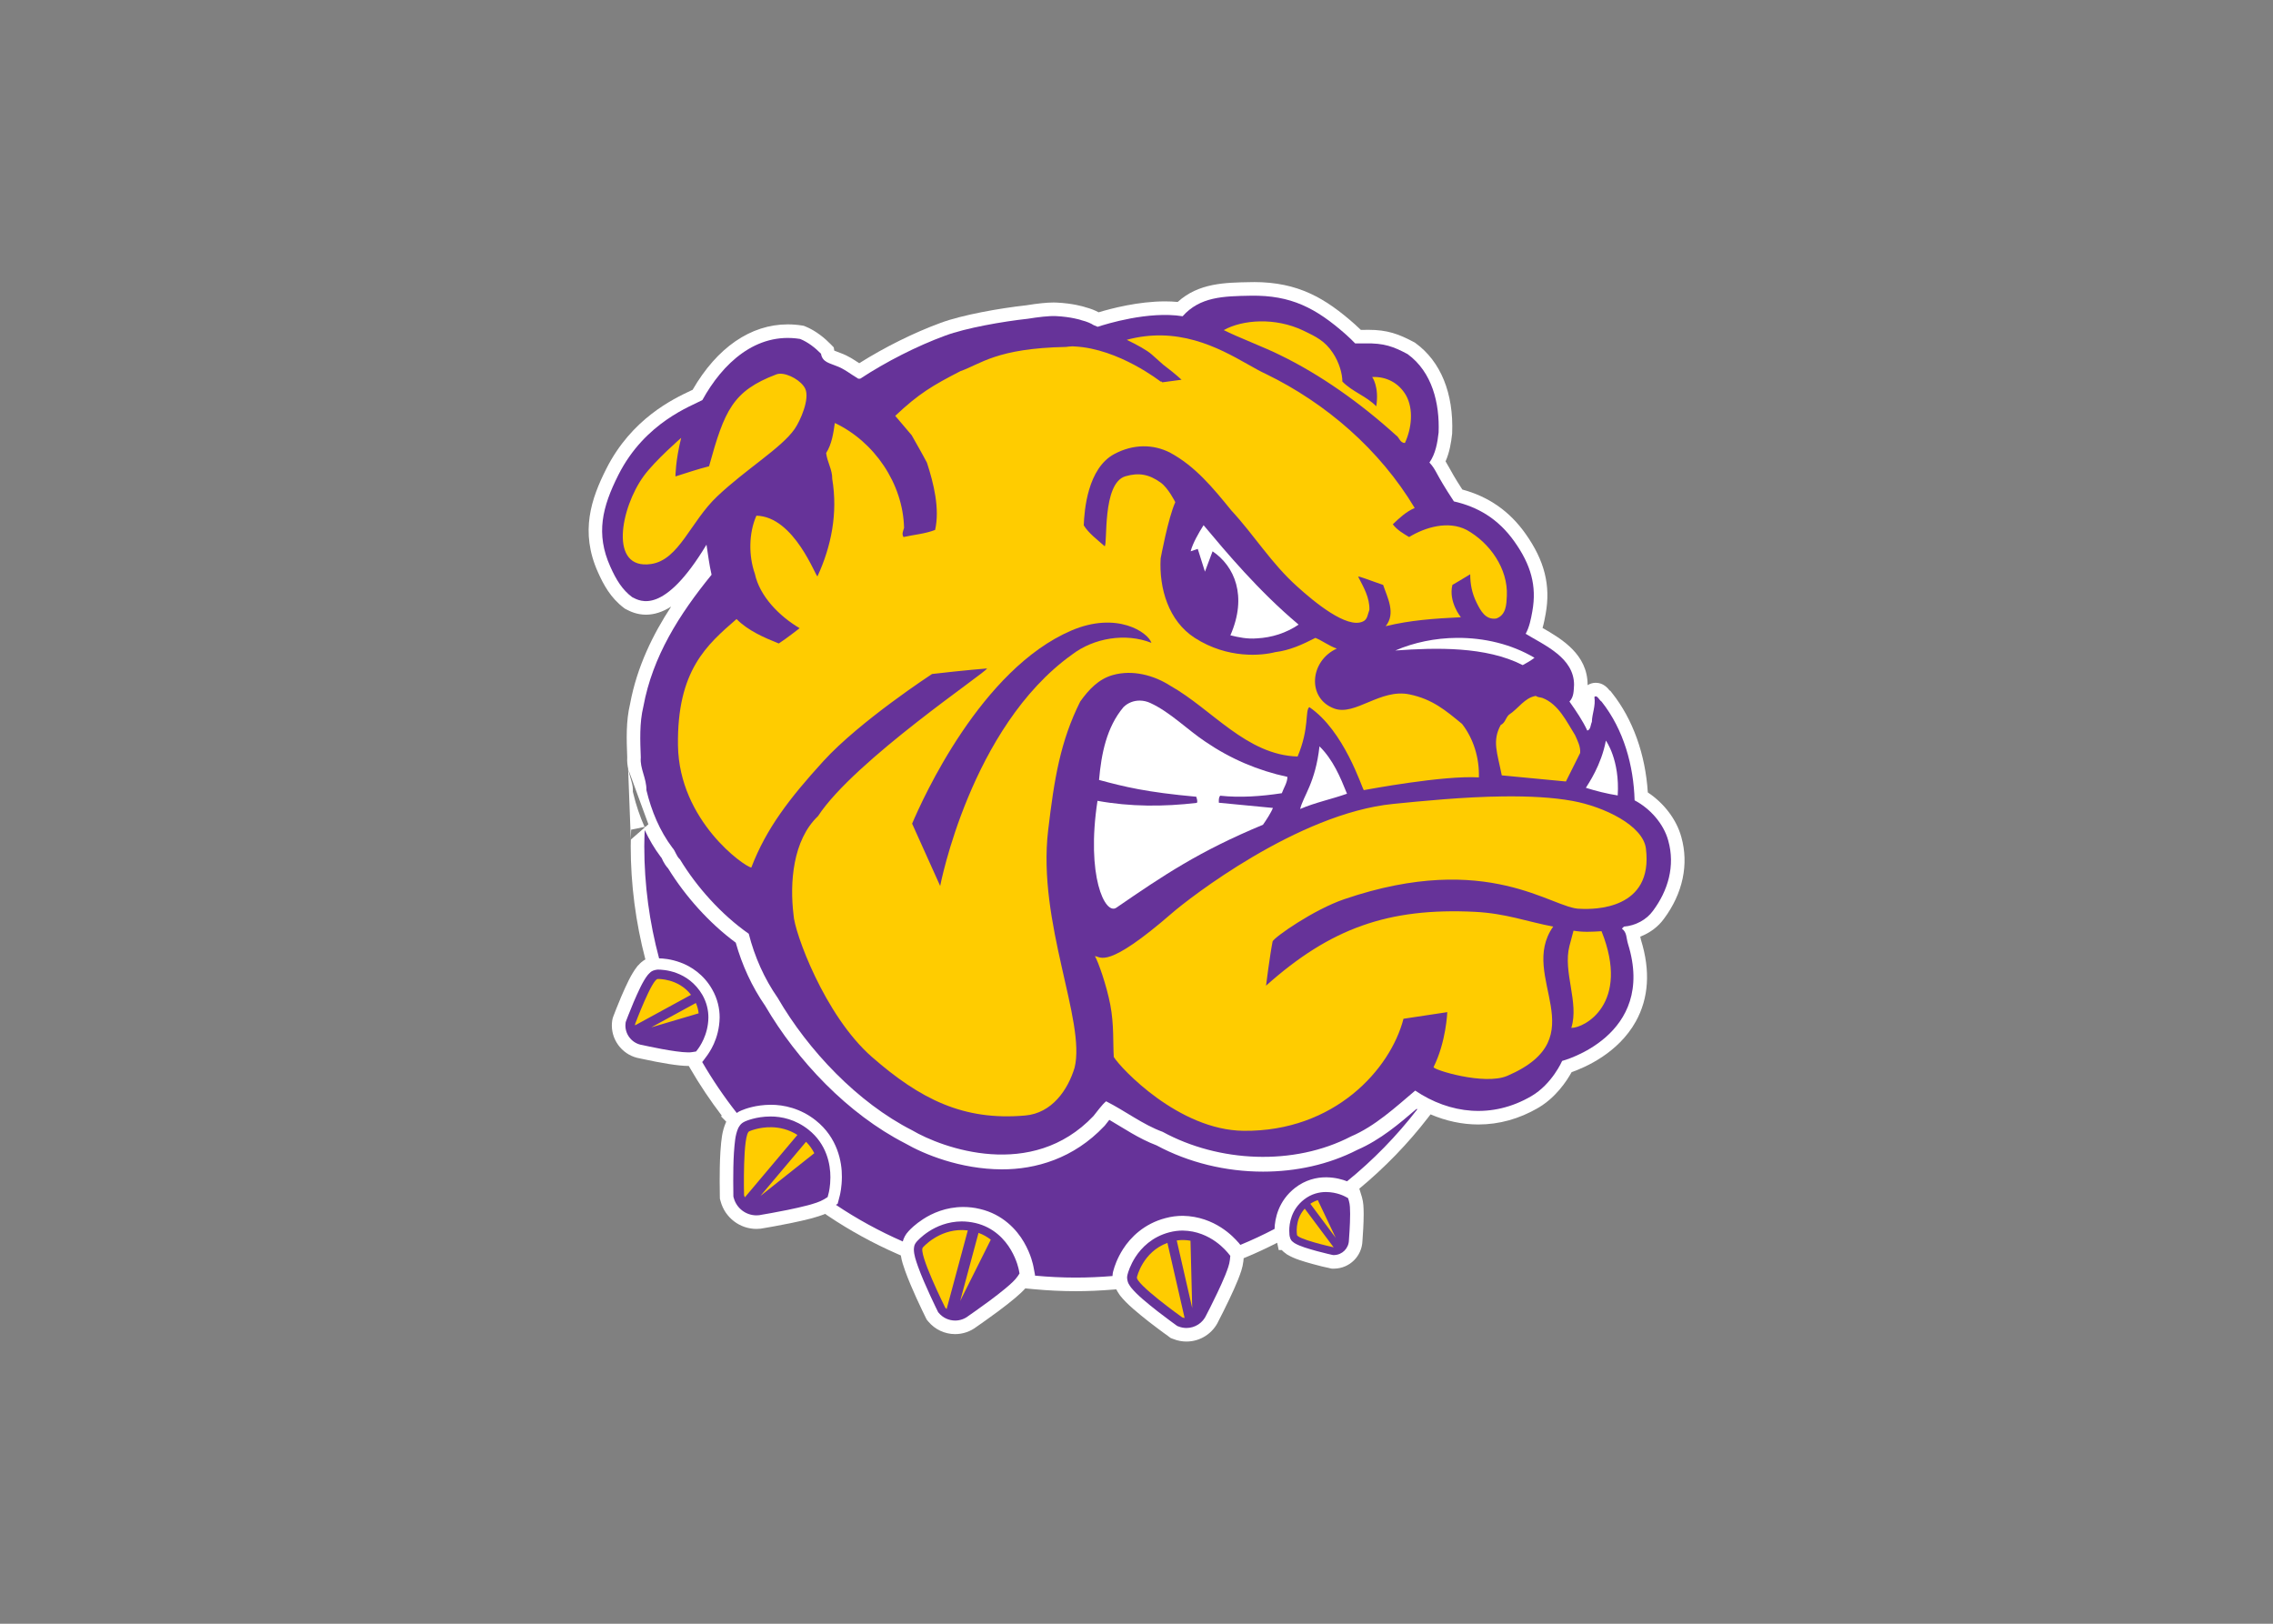 <svg clip-rule="evenodd" fill-rule="evenodd" stroke-linejoin="round" stroke-miterlimit="1.414" viewBox="0 0 560 400" xmlns="http://www.w3.org/2000/svg"><rect x="0" y="0" width="560" height="400" fill="#808080" stroke="none"/><g fill-rule="nonzero" transform="matrix(2.853 0 0 -2.853 -893.765 1146.82)"><g transform="matrix(.8 0 0 -.8 364.101 377.611)"><path d="m71.804 0c-.113 0-.226.001-.34.004-2.77.045-5.627.091-7.875 2.139-.439-.042-.896-.063-1.371-.063-2.87 0-5.784.761-7.168 1.18-.393-.219-.87-.403-1.42-.547-.038-.015-.068-.023-.088-.029-.123-.04-1.26-.388-2.992-.473-.111-.006-.229-.01-.353-.01-.728 0-1.727.102-2.973.305-2.82.309-6.895 1.03-9.22 1.892-2.916 1.072-6.009 2.608-8.793 4.358-.01-.008-.021-.016-.031-.022-.552-.367-1.175-.782-1.908-1.049-.153-.063-.298-.118-.428-.166-.099-.036-.235-.083-.328-.125l-.052-.349-.328-.336c-.599-.615-1.563-1.449-2.754-1.932l-.152-.06-.165-.028c-.523-.085-1.05-.127-1.566-.127-4.002 0-7.636 2.503-10.27 7.061-.059.027-.122.057-.185.086-1.913.904-6.398 3.018-9.136 8.445-1.624 3.216-2.857 6.793-.904 11.146.611 1.37 1.375 2.788 2.816 3.871l.1.075.158.082c.355.185 1.095.568 2.111.568.898 0 1.804-.29 2.725-.877-1.938 2.955-3.682 6.457-4.434 10.492-.456 1.906-.383 3.854-.312 5.738l.002.035c-.032.468.027.896.113 1.303l2.172 5.933-.291.254-.121.025c.008.019.017.038.025.057l-1.51 1.315c-.005.235-.011.474-.011.716 0 4.114.536 8.222 1.582 12.217-.315.177-.548.388-.733.598l-.017.021-.069.059-.08.103c-.651.826-1.17 2.008-1.67 3.151l-.052.121c-.384.911-.698 1.724-.823 2.052l-.005.018-.075.207-.052.244-.008.059c-.024.17-.035.338-.035.509.006 1.755 1.307 3.266 3.033 3.541l.056.014c2.394.521 4.12.791 5.127.801h.014c.021 0 .05-.006.072-.006l.172.299c1.019 1.759 2.168 3.465 3.406 5.089l-.111.043.584.596-.026.045-.029.064c-.411.943-.484 1.886-.56 2.883l-.02.256c-.07 1.116-.078 2.322-.078 3.131 0 .756.011 1.349.016 1.588l.007.339.08.29c.472 1.749 2.062 2.972 3.869 2.972.305 0 .606-.034.893-.101.328-.054 1.491-.254 2.769-.516.845-.173 1.633-.353 2.274-.521l.078-.022c.497-.141.947-.275 1.391-.463l.353.238c2.327 1.563 4.835 2.938 7.451 4.084l.373.164c.092.598.284 1.147.473 1.686.666 1.854 1.839 4.266 2.183 4.963l.131.267.186.225c.718.857 1.773 1.349 2.89 1.349.836 0 1.656-.282 2.315-.794l.086-.059c.341-.238 1.247-.87 2.214-1.586.764-.57 1.344-1.023 1.83-1.433.446-.38.811-.705 1.129-1.063l.891.084c1.539.145 3.065.219 4.539.219 1.324 0 2.703-.062 4.099-.178l.291-.023c.095.193.199.363.301.507.018.025.037.05.053.077l.043.066.049.061c.708.891 1.872 1.838 3.113 2.818.016.012 1.453 1.116 2.043 1.521l-.002.002.265.2.303.115c.454.179.926.269 1.402.269h.004c1.5 0 2.859-.88 3.477-2.248l.017-.035c.164-.316.661-1.277 1.163-2.342.338-.706.647-1.403.894-2.011l.031-.076c.259-.668.483-1.245.563-1.953l.031-.331.197-.08c1.114-.458 2.264-.995 3.42-1.584l.168.786h.33c.174.191.342.308.443.378l.059.055.123.074c.745.449 1.726.724 2.676.989l.115.031c.605.164 1.337.353 1.762.428l-.002.006.23.044h.268c1.652-.033 2.975-1.344 3.033-2.99.049-.648.133-1.886.133-2.92l-.002-.087c-.008-.577-.013-1.123-.186-1.719l-.277-.899-.016-.007c2.757-2.287 5.26-4.864 7.434-7.684l.265-.345c1.671.717 3.419 1.091 5.16 1.091 2.245 0 4.416-.603 6.449-1.789 1.914-1.112 3.096-2.91 3.619-3.859 1.474-.515 5.034-2.059 6.926-5.465 1.404-2.527 1.592-5.491.561-8.804-.033-.104-.055-.221-.079-.356 1.029-.395 1.94-1.07 2.555-1.923 2.045-2.745 2.711-5.886 1.877-8.836-.51-1.869-1.863-3.649-3.615-4.807-.263-4.12-1.616-7.899-3.85-10.716l-.193-.246-.082-.043c-.216-.274-.687-.829-1.494-.829-.311 0-.613.089-.879.256v-.056c-.016-3.256-2.764-4.916-4.865-6.119.158-.54.252-1.062.336-1.524.556-3.066-.114-5.731-2.17-8.638-1.722-2.433-3.96-4-6.826-4.777-.824-1.271-1.195-1.953-1.451-2.42-.128-.231-.236-.429-.358-.621.432-.975.602-2.019.706-2.955l.005-.053.002-.051c.168-4.283-1.235-7.729-3.953-9.703l-.082-.06-.089-.047c-1.655-.88-2.872-1.328-4.928-1.328-.127 0-.259.003-.385.006-.067.001-.131.002-.191.002-.081 0-.157-.001-.231-.002-.21-.207-.42-.402-.644-.6-3.182-2.817-6.116-4.56-10.913-4.56zm-65.763 58.8c-.503-1.119-.913-2.33-1.224-3.629l-.043-.182.004-.187c.008-.384-.116-.806-.26-1.293-.085-.289-.168-.599-.236-.922l-.016-.041.291 7.622c.006-.231.012-.458.02-.683l.013-.383 1.451-.303z" fill="#fff"/><path d="m71.487 1.467c-3.003.049-5.497.117-7.367 2.217-3.686-.589-8.284.849-9.17 1.14-.155-.064-.305-.124-.445-.185-.238-.159-.65-.363-1.328-.532-.05-.021-.078-.029-.078-.029s-1.03-.329-2.627-.408c-.779-.041-2.002.114-3.053.285-2.715.295-6.695.995-8.91 1.816-3.106 1.143-6.374 2.811-9.187 4.651h-.221c-.784-.465-1.512-1.073-2.363-1.373-.701-.302-1.511-.399-1.651-1.319-.618-.633-1.402-1.25-2.255-1.595-4.765-.768-8.38 2.653-10.551 6.595-1.111.619-6.186 2.368-9.068 8.082-1.745 3.459-2.46 6.356-.873 9.892.643 1.443 1.299 2.501 2.359 3.297.88.454 3.423 1.976 8.025-5.662.181 1.155.292 2.132.549 3.244-3.477 4.275-6.361 8.792-7.363 14.232-.429 1.761-.346 3.67-.277 5.5-.112 1.166.632 2.253.607 3.515.536 2.243 1.442 4.412 2.801 6.215.357.384.386.862.824 1.264 1.812 2.994 4.494 5.979 7.422 8.023.628 2.472 1.673 4.837 3.128 6.925 3.3 5.686 8.645 11.31 14.51 14.289 3.244 1.911 12.915 5.472 19.568-1.537.383-.466.906-1.211 1.369-1.594 2.066 1.043 4.003 2.538 6.103 3.297 6.034 3.295 14.14 3.712 20.336.494 2.582-1.097 4.781-3.133 6.925-4.945 3.725 2.514 8.304 3.069 12.531.602 2.251-1.308 3.33-3.805 3.33-3.805s10.214-2.659 7.111-12.627c-.205-.663-.106-1.241-.66-1.652l.219-.219c1.24-.094 2.447-.742 3.134-1.703 1.622-2.17 2.422-4.849 1.647-7.588-.506-1.852-1.992-3.475-3.629-4.337-.106-3.713-1.153-7.614-3.57-10.662-.243-.126-.477-.77-.77-.496.152.989-.248 1.772-.273 2.693-.151.318-.122.851-.494.934-.483-1.045-1.181-2.076-1.926-3.131.497-.51.454-1.212.498-1.82-.015-2.91-3.146-4.23-5.223-5.492.404-.742.566-1.579.717-2.416.506-2.79-.173-5.055-1.926-7.531-1.768-2.5-3.996-3.765-6.538-4.344-2.108-3.192-1.83-3.307-2.641-4.193.662-.949.868-2.142.99-3.244.123-3.132-.684-6.527-3.349-8.463-1.5-.798-2.525-1.204-4.596-1.15-.432.008-.703-.013-1.06 0-.278-.29-.599-.608-1.004-.967-3.239-2.863-5.938-4.256-10.258-4.184zm-65.434 57.679c-.018.578-.043 1.154-.043 1.741 0 4.188.563 8.24 1.598 12.104.411.004 1.263.061 2.316.449 1.122.407 2.51 1.297 3.412 2.895.587 1.019.813 2.096.809 3.031-.04 2.402-1.203 3.866-1.314 4.059l-.538.726-.043.008c1.119 1.93 2.369 3.772 3.743 5.517.151-.11.329-.208.539-.287.376-.157 1.511-.587 3.123-.597 1.4-.007 3.225.383 4.859 1.683 2.376 1.878 2.842 4.521 2.826 6.1-.004 1.102-.186 1.843-.215 1.974l-.238.924-.192.119c2.269 1.524 4.689 2.846 7.221 3.955.004-.02.007-.033.014-.056.083-.287.256-.692.611-1.059.205-.224.721-.749 1.559-1.291.981-.639 2.462-1.313 4.337-1.316.574 0 1.182.061 1.805.214 2.452.569 3.973 2.237 4.746 3.575.79 1.358.995 2.484 1.031 2.65l.174.928-.025.041c1.45.137 2.916.212 4.4.212 1.339 0 2.666-.059 3.98-.169.008-.143.033-.385.112-.631.105-.38.383-1.266 1.033-2.28.795-1.247 2.267-2.738 4.578-3.339.631-.171 1.253-.248 1.883-.248 3.477.072 5.493 2.323 5.96 2.855l.035.031.204.252c1.258-.516 2.491-1.097 3.691-1.722.03-1.09.4-3.024 2.226-4.442 1.094-.85 2.312-1.135 3.311-1.13h.092c.943.015 1.709.239 2.199.431 2.817-2.289 5.367-4.897 7.585-7.777-.028-.016-.057-.027-.082-.041-1.855 1.59-3.886 3.332-6.392 4.422-3.13 1.607-6.659 2.353-10.176 2.353-4.02 0-8.045-.973-11.503-2.836-1.924-.728-3.56-1.86-5.096-2.753-.163.2-.327.416-.477.605l-.033.039-.043.043c-3.304 3.495-7.405 4.666-11.057 4.656-4.497-.02-8.394-1.635-10.429-2.808-6.2-3.175-11.655-8.935-15.104-14.836-1.442-2.08-2.501-4.405-3.181-6.824-2.894-2.139-5.462-5.034-7.293-8.002-.52-.57-.667-1.103-.725-1.158v-.006l-.058-.062-.047-.063c-.668-.89-1.231-1.857-1.706-2.86zm1.379 15.057c-.015.004-.027.004-.033.004-.711.094-.828.41-1.021.584-.554.7-1.042 1.838-1.522 2.933-.451 1.072-.805 2.011-.808 2.02l-.032.092-.023.099c-.018.129-.022.234-.022.305.004 1.052.779 1.957 1.836 2.107.46.099 3.481.776 4.932.791.147 0 .291-.005.449-.031l.416-.068.252-.338c.051-.084 1.057-1.398 1.074-3.332.004-.755-.177-1.607-.648-2.436-1.548-2.641-4.27-2.726-4.76-2.73h-.02-.007zm12.185 15.854c-1.561.003-2.646.498-2.738.533l.002.004c-.48.208-.625.531-.733.724-.338.775-.377 1.59-.461 2.645-.065 1.026-.076 2.155-.076 3.039 0 .911.014 1.566.014 1.572l.004.137.037.129c.306 1.138 1.326 1.888 2.455 1.888.199 0 .4-.023.601-.074.249-.041 1.454-.244 2.768-.514.742-.151 1.516-.325 2.193-.503.69-.197 1.223-.344 1.729-.639l.388-.242.116-.449c.018-.065.18-.72.183-1.676.008-1.395-.39-3.59-2.371-5.156-1.388-1.101-2.906-1.426-4.111-1.418zm59.979 8.152c-.714-.004-1.575.192-2.352.797-1.405 1.086-1.617 2.599-1.613 3.384 0 .354.04.584.047.619h.005c.109.52.384.593.522.717.597.36 1.517.609 2.416.862.879.237 1.652.408 1.656.408l.094.017h.097c.877-.017 1.583-.722 1.602-1.601.01-.148.131-1.651.131-2.844-.008-.552-.009-.975-.131-1.4l-.094-.303-.279-.15c-.061-.029-.905-.503-2.102-.506zm-39.318 3.172c-3.039.026-4.794 2.117-4.867 2.189v.004c-.308.344-.287.655-.302.848.015.581.2 1.127.445 1.822.725 2.02 2.119 4.816 2.127 4.832l.047.095.068.084c.455.544 1.112.827 1.77.827.503 0 1.018-.167 1.443-.508.176-.124 1.197-.826 2.297-1.643.601-.448 1.225-.928 1.754-1.373.538-.458.955-.821 1.257-1.257l.196-.3-.068-.362c-.011-.061-.193-1.044-.859-2.179-.658-1.127-1.859-2.441-3.83-2.905-.51-.115-1.007-.172-1.477-.172zm23.85.988c-.465 0-.954.059-1.453.191-1.843.483-3 1.66-3.647 2.662-.568.883-.793 1.651-.853 1.885-.046.163-.045.284-.049.352.044.611.258.791.424 1.052.63.793 1.786 1.721 2.865 2.572 1.071.833 2.014 1.506 2.021 1.51l.1.074.119.045c.285.114.58.172.875.172h.004c.91 0 1.773-.537 2.156-1.42.104-.203.637-1.225 1.18-2.375.306-.64.612-1.318.861-1.929.244-.626.433-1.109.494-1.645l.041-.418-.263-.324c-.078-.067-1.809-2.36-4.875-2.404z" fill="#639"/><path d="m72.478 4.238c-1.515.027-2.907.376-3.92.942 1.421.723 4.599 1.945 6.023 2.668 4.413 2.131 8.766 5.233 12.586 8.695.345.208.4.818.949.818.714-1.54.972-3.635.105-5.164-.758-1.294-2.083-2.025-3.64-1.955 0 0 .776 1.038.441 3.162-1.111-1.134-2.55-1.539-3.658-2.672 0-.797-.318-2.035-1.029-3.094-.866-1.295-1.788-1.735-3.195-2.41-1.51-.721-3.148-1.017-4.662-.99zm-10.648 1.516c-1.18-.019-2.428.119-3.74.474 1.147.557 2.187 1.127 2.697 1.582.429.385.853.759 1.236 1.1.663.494 1.327 1.033 1.983 1.627l-2.078.279c-.037-.035-.073-.064-.112-.096l-.082.012s-4.494-3.542-9.259-3.787c-.079-.005-.153-.01-.235-.014-.248.013-.489.031-.709.065-7.512.146-9.216 1.856-11.388 2.611-2.996 1.54-4.501 2.425-7.045 4.828l1.775 2.09c.552.987 1.17 2.046 1.649 2.969.73 2.24 1.402 4.97.881 7.253-1.072.423-2.267.508-3.411.768-.215-.355-.038-.63.059-.988-.112-4.81-3.244-9.33-7.474-11.322-.142 1.016-.32 2.295-.938 3.242.123 1.004.672 1.773.66 2.801.617 3.714-.105 7.27-1.591 10.502-.18.123-2.485-6.445-6.596-6.541-.84 1.896-.841 4.358-.166 6.267.522 2.445 2.651 4.587 4.832 5.877 0 0-1.494 1.169-2.25 1.65-1.618-.645-3.34-1.399-4.559-2.638-3.188 2.776-6.439 5.521-6.322 13.651.123 8.134 7.185 13.086 7.916 13.17 1.621-4.232 4.131-7.48 7.773-11.477 3.953-4.336 11.736-9.412 11.736-9.412 3.452-.402 5.933-.599 5.933-.599.069.315-14.318 9.933-18.243 15.939-2.724 2.592-3.066 7.184-2.641 10.657.068 1.788 3.319 10.844 8.465 15.34 5.202 4.541 9.86 6.909 16.543 6.316 2.883-.252 4.603-2.758 5.33-5.164 1.237-5.027-4.038-15.631-2.856-25.612.654-5.55 1.317-9.619 3.463-13.904.906-1.269 1.966-2.422 3.514-2.859 2.146-.605 4.455.027 6.21 1.154 4.524 2.554 8.22 7.477 13.74 7.639 1.301-3.078.783-4.975 1.266-5.332 3.776 2.566 5.66 8.685 5.88 8.958.425-.065 8.519-1.606 12.422-1.372.067-2.062-.567-4.166-1.814-5.772-1.773-1.457-3.183-2.667-5.664-3.185-3.157-.668-5.872 2.357-8.137 1.523-2.961-1.09-2.651-5.142.281-6.47-.825-.275-1.51-.826-2.31-1.155-1.373.702-2.76 1.347-4.34 1.539-1.417.369-5.104.765-8.685-1.539-2.833-1.825-3.862-5.346-3.682-8.574 0 0 .814-4.397 1.582-6.072 0 0-.758-1.532-1.582-2.117-1.247-.894-2.354-1.103-3.804-.678-2.539.751-1.9 7.396-2.24 7.547-.772-.686-1.731-1.401-2.256-2.252.063-1.657.421-6.155 3.298-7.697 2.064-1.1 4.192-1.069 5.994-.164 2.758 1.484 4.668 3.831 6.649 6.263 2.513 2.722 4.3 5.69 7.087 8.19 1.904 1.728 5.375 4.579 7.09 3.793.526-.205.535-.824.715-1.264.044-1.304-.63-2.46-1.209-3.574.026-.108 1.152.358 2.693.883.454 1.358 1.4 3.063.274 4.453 2.693-.648 5.148-.817 8.117-.967 0 0-1.363-1.658-.916-3.486 0 0 1.237-.721 1.925-1.149 0 1.034.176 2.025.684 3.055.449.912.979 1.884 2.119 1.721 1.086-.369 1.11-1.554 1.15-2.44.14-2.967-1.866-5.749-4.339-7.123-1.994-1.032-4.469-.291-6.211.768-.616-.37-1.291-.753-1.76-1.375.703-.671 1.445-1.373 2.365-1.758-3.776-6.305-9.577-11.313-16.046-14.459-2.341-1.056-6.182-4.087-11.295-4.17zm-41.193 4.134c-.133.005-.256.027-.365.069-4.725 1.791-5.606 3.895-7.27 9.919-1.226.314-2.428.716-3.629 1.098 0 0-.002-1.671.619-4.164 0 0-2.818 2.444-4.048 4.129-2.493 3.43-3.777 10.151.791 9.49 3.033-.438 4.252-4.57 7.152-7.308 3.135-2.964 6.91-5.202 8.345-7.258.633-.909 1.655-3.258 1.156-4.344-.397-.86-1.819-1.665-2.752-1.631zm81.613 34.773c-1.224.196-1.883 1.377-2.912 2.037-.36.342-.388.866-.881 1.101-.946 1.74-.373 2.973.113 5.44l6.924.66 1.539-3.082c.054-.671-.277-1.316-.551-1.92-.908-1.444-1.772-3.34-3.519-4.014-.234-.081-.508-.057-.713-.222zm-3.443 10.847c-4.388.048-8.925.51-11.947.811-10.321 1.017-22.153 10.282-23.851 11.758-7.11 6.178-7.719 4.715-8.356 4.671.344.577 1.258 3.142 1.658 5.248.414 2.164.28 4.099.377 5.639.769 1.237 7.016 7.893 14.014 7.968 9.794.102 15.853-6.633 17.258-12.093l4.728-.715s-.117 3.196-1.48 5.929c-.073.284 5.491 2.006 7.964.944 9.735-4.186 1.094-10.669 4.949-16.107-2.82-.532-5.114-1.427-8.466-1.594-9.31-.457-15.58 1.761-22.531 7.971 0 0 .399-3.216.711-4.785.234-.478 4.431-3.427 7.754-4.557 15.564-5.302 22.476 1.085 25.444 1.043 1.498.083 7.923.106 7.096-6.503-.313-2.493-4.516-4.518-7.943-5.143-2.167-.393-4.746-.513-7.379-.484zm7.507 14.492-.439 1.652c-.726 2.815 1.067 6.105.201 8.84 1.374.037 6.403-2.58 3.262-10.434-1.043.065-2.02.123-3.024-.058zm-98.838 5.215c-.604-.076-2.461 4.875-2.461 4.875-.008.041-.004.087-.004.131l6.043-3.297c-1.382-1.794-3.578-1.709-3.578-1.709zm4.103 2.592-4.816 2.628 5.115-1.513c-.04-.364-.13-.737-.299-1.115zm8.211 13.409c-1.394-.039-2.428.43-2.428.43-.751.204-.584 6.91-.584 6.91.023.083.05.157.086.229l5.676-6.739c-.948-.599-1.914-.806-2.75-.83zm3.681 1.571-4.927 5.847 5.818-4.617c-.22-.426-.503-.845-.891-1.23zm55.243 6.3c-.27.083-.542.21-.809.393l2.744 3.679zm-1.414.916c-1.119 1.241-.834 2.826-.834 2.826.007.443 3.532 1.255 3.957 1.35zm-36.907 2.311c-2.637-.061-4.301 1.867-4.301 1.867-.589.499 2.4 6.508 2.4 6.508.047.057.101.103.155.152l2.285-8.488c-.184-.023-.363-.035-.539-.039zm1.695.306-1.98 7.348 3.306-6.615c-.375-.291-.811-.55-1.326-.733zm22.168.77c-.248-.006-.505.007-.772.047l1.67 7.293-.184-7.265c-.228-.042-.467-.068-.714-.075zm-1.776.309c-2.672.98-3.285 3.683-3.285 3.683-.27.675 4.869 4.348 4.869 4.348.09.037.182.061.272.078z" fill="#fc0"/></g><path d="m412.703 346.462c-.284.901-2.971 2.747-6.904 1.068-7.808-3.337-12.846-14.514-13.761-16.68l2.423-5.38s2.618 13.71 11.384 19.978c1.87 1.43 4.618 1.903 6.858 1.014" fill="#639"/><path d="m66.382 26.235c-.504.785-1.186 1.979-1.395 2.821l.766-.262.777 2.457.823-2.195c2.362 1.591 3.783 4.815 1.923 9.066.905.222 1.828.415 2.86.33 1.606-.081 3.17-.577 4.502-1.485-4.333-3.642-7.839-7.847-10.256-10.731zm27.321 12.164c-2.297.02-4.586.481-6.627 1.363 4.409-.317 9.787-.455 13.754 1.577.438-.229.914-.516 1.273-.791-2.478-1.473-5.446-2.175-8.4-2.149zm-34.21 6.769c-.647-.003-1.278.233-1.756.704-1.829 2.173-2.393 5.042-2.64 7.861 2.747.74 5.121 1.326 10.495 1.812.058.208.178.51.059.662-3.577.424-7.174.424-10.721-.221-1.243 8.113.819 12.362 2.031 11.539 5.145-3.536 8.954-6.099 15.832-8.957.318-.45.886-1.319 1.074-1.814l-5.835-.561s-.06-.566.145-.76c2.142.233 4.398.072 6.65-.269.208-.58.604-1.158.604-1.762-3.186-.686-6.143-1.949-8.848-3.793-1.962-1.304-3.792-3.187-5.937-4.176-.37-.175-.764-.263-1.152-.265zm50.315 4.321c-.509 2.686-1.905 4.663-2.16 5.093 1.064.334 2.257.637 3.437.824.241-3.852-1.277-5.917-1.277-5.917zm-30.915.615c-.437 3.944-1.759 5.375-2.086 6.763 1.619-.7 3.394-1.057 5.056-1.648-.731-1.817-1.499-3.656-2.97-5.115z" fill="#fff" transform="matrix(.8 0 0 -.8 364.101 377.611)"/></g></svg>
